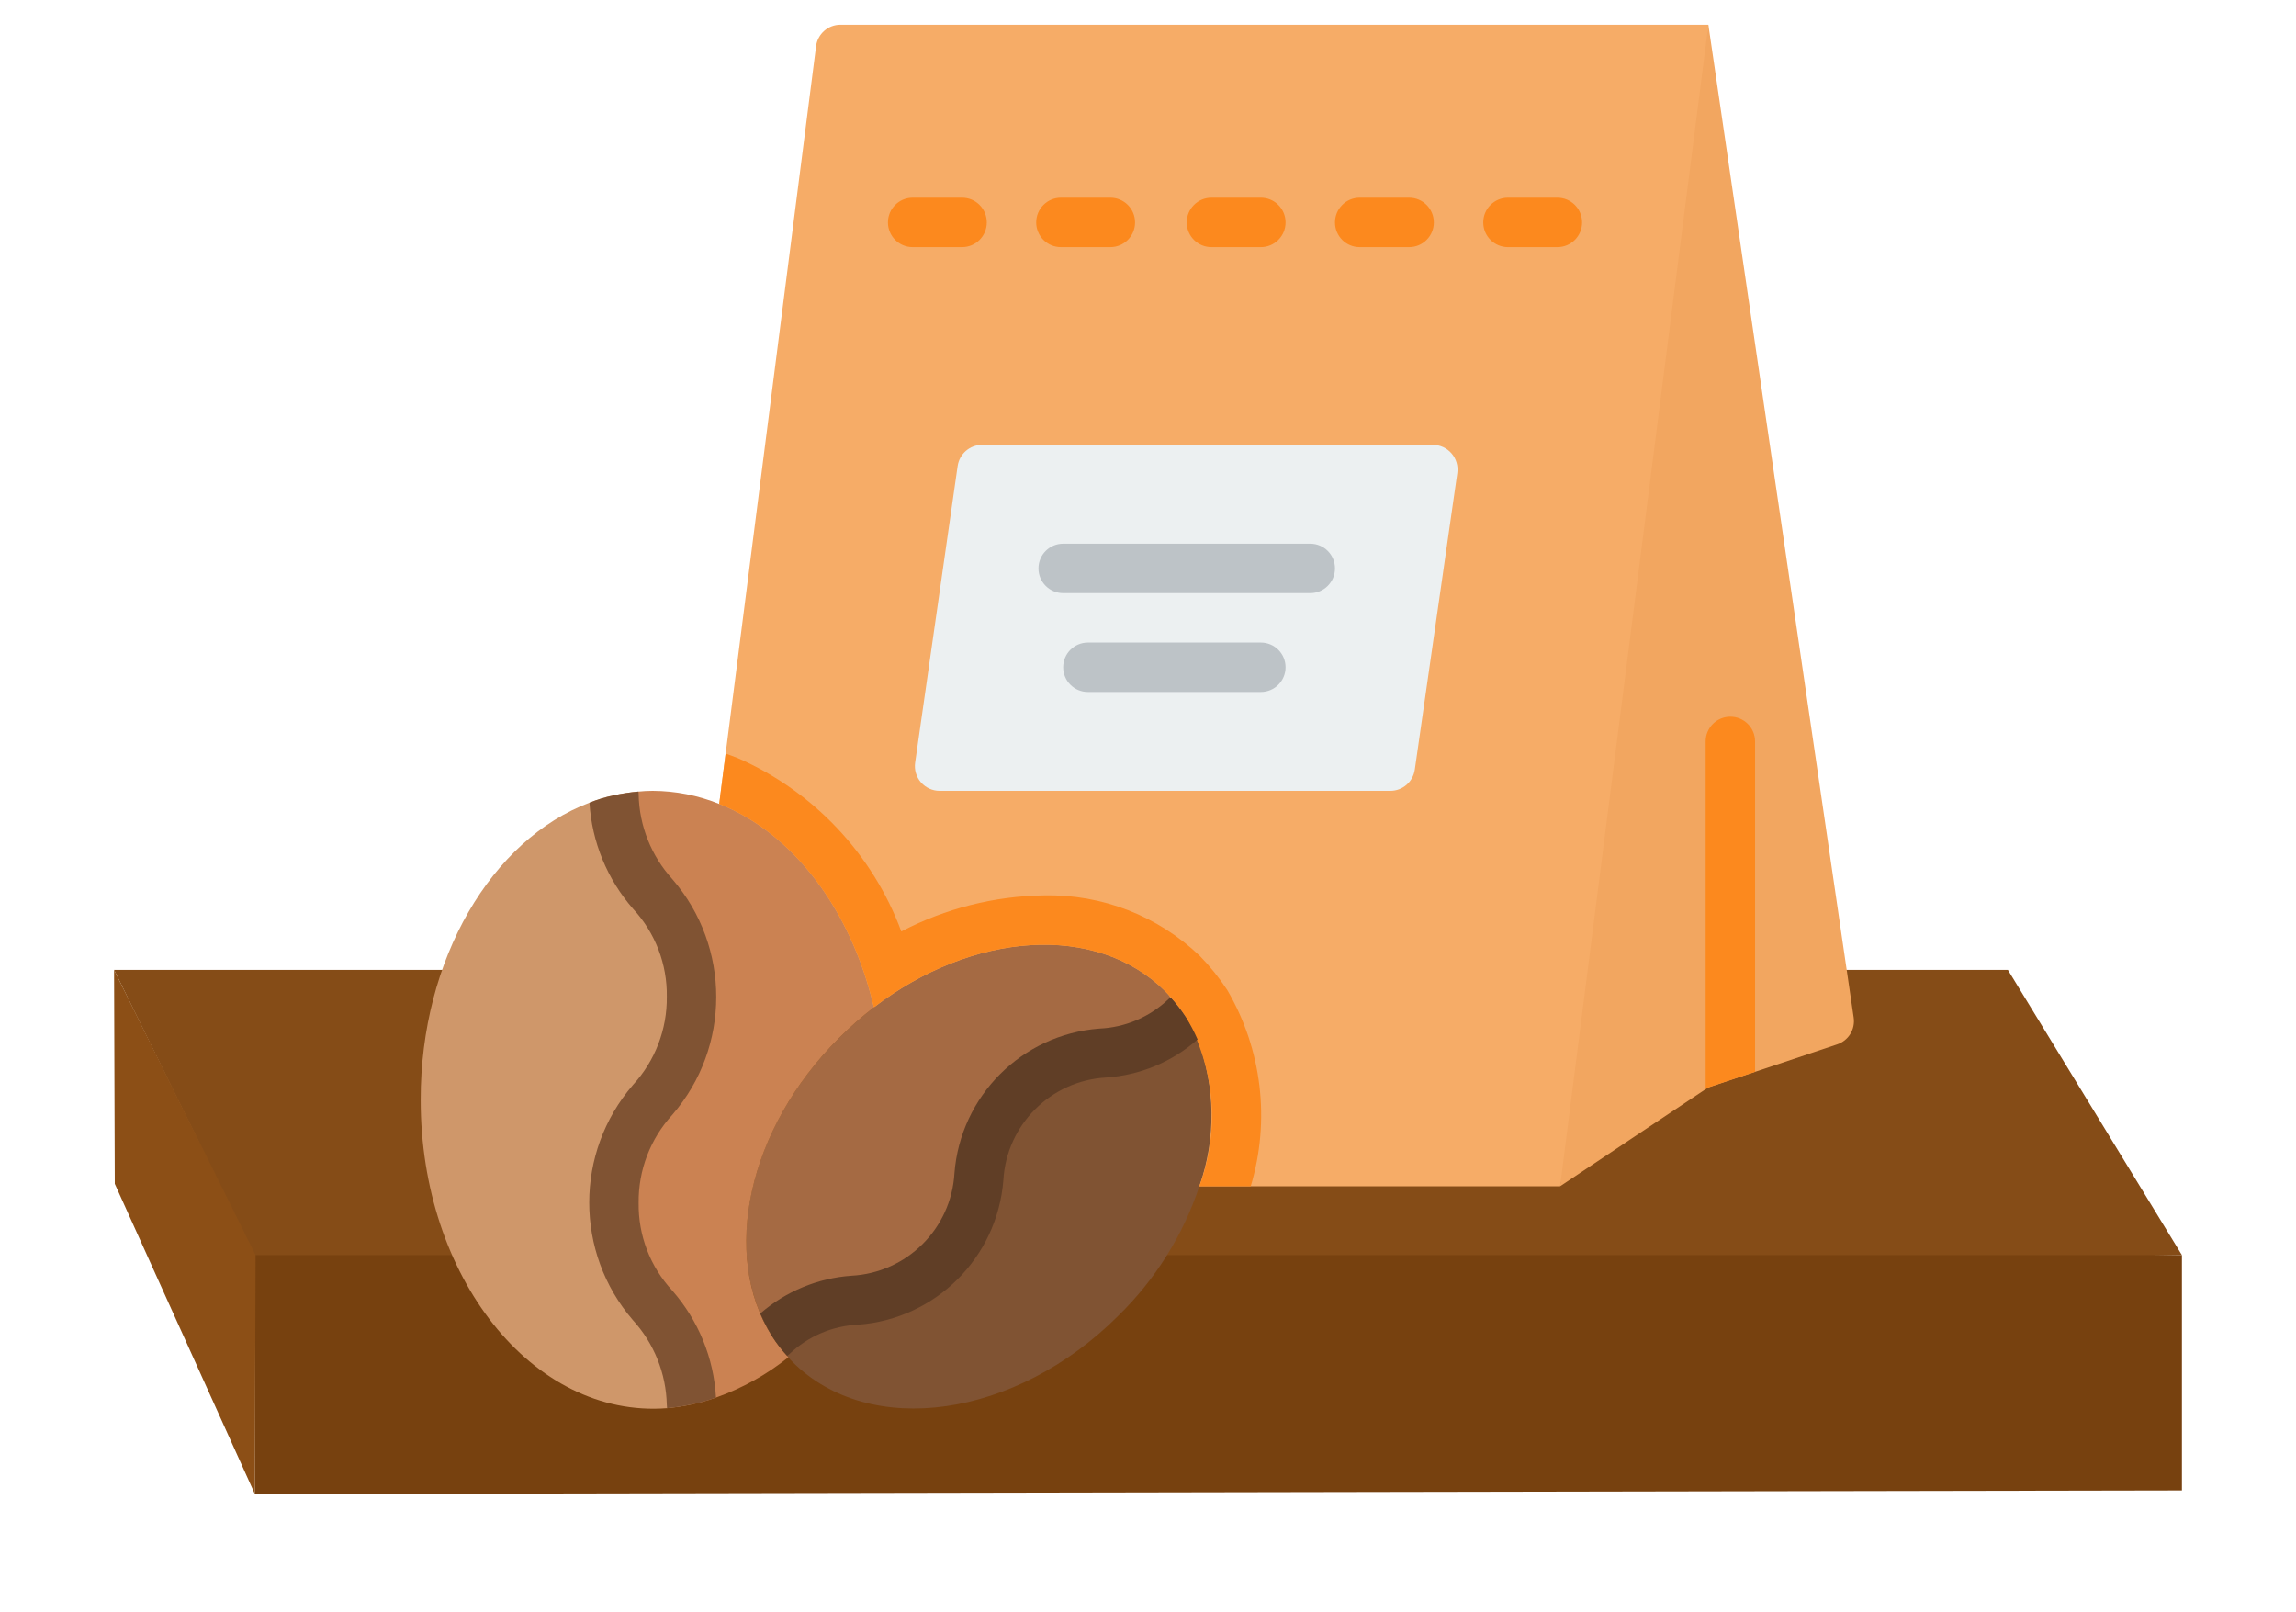 <svg width="322" height="226" viewBox="0 0 322 226" fill="none" xmlns="http://www.w3.org/2000/svg">
<g id="orangebag__shelf">
<g id="upper_shlef" filter="url(#filter0_d)">
<path id="Rectangle 10" d="M35.744 163L306 167V200L35.744 200.5V163Z" fill="#77410F"/>
<path id="Rectangle 11" d="M16 127H281.594L306 167H35.644L16 127Z" fill="#854C17"/>
<path id="Rectangle 12" d="M16 127L35.843 167L35.743 200.5L16.099 157L16 127Z" fill="#8C4F16"/>
</g>
<g id="redBag" clip-path="url(#clip0)">
<g id="redBag_2">
<g id="066   Coffee Beans">
<path id="Shape" d="M122.558 141.255L100.864 112.733L114.449 6.481C114.666 4.753 116.138 3.459 117.879 3.466L239.588 3.466L235.742 97.034L218.795 166.345H168.199L122.558 141.255Z" fill="#F6AC67"/>
<path id="Shape_2" d="M259.965 142.675C260.217 144.332 259.235 145.929 257.643 146.453L246.138 150.299L239.588 152.483L239.207 152.725L218.795 166.345L239.588 3.466L259.965 142.675Z" fill="#F2A660"/>
<g id="Group">
<path id="Shape_3" d="M246.138 103.966V150.299L239.588 152.483L239.207 152.725V103.966C239.207 102.052 240.758 100.5 242.672 100.5C244.586 100.5 246.138 102.052 246.138 103.966Z" fill="#FC891E"/>
<path id="Shape_4" d="M218.414 34.655H211.483C209.569 34.655 208.017 33.104 208.017 31.19C208.017 29.276 209.569 27.724 211.483 27.724H218.414C220.328 27.724 221.879 29.276 221.879 31.19C221.879 33.104 220.328 34.655 218.414 34.655Z" fill="#FC891E"/>
<path id="Shape_5" d="M197.62 34.655H190.689C188.775 34.655 187.224 33.104 187.224 31.19C187.224 29.276 188.775 27.724 190.689 27.724H197.62C199.534 27.724 201.086 29.276 201.086 31.19C201.086 33.104 199.534 34.655 197.62 34.655Z" fill="#FC891E"/>
<path id="Shape_6" d="M176.827 34.655H169.896C167.982 34.655 166.431 33.104 166.431 31.19C166.431 29.276 167.982 27.724 169.896 27.724H176.827C178.741 27.724 180.293 29.276 180.293 31.19C180.293 33.104 178.741 34.655 176.827 34.655Z" fill="#FC891E"/>
<path id="Shape_7" d="M155.719 34.655H148.788C146.874 34.655 145.322 33.104 145.322 31.19C145.322 29.276 146.874 27.724 148.788 27.724H155.719C157.633 27.724 159.184 29.276 159.184 31.19C159.184 33.104 157.633 34.655 155.719 34.655Z" fill="#FC891E"/>
<path id="Shape_8" d="M134.926 34.655H127.995C126.081 34.655 124.529 33.104 124.529 31.19C124.529 29.276 126.081 27.724 127.995 27.724H134.926C136.84 27.724 138.391 29.276 138.391 31.19C138.391 33.104 136.84 34.655 134.926 34.655Z" fill="#FC891E"/>
</g>
<path id="Shape_9" d="M137.733 62.379C136.007 62.38 134.544 63.65 134.302 65.36L128.342 106.946C128.201 107.94 128.499 108.947 129.158 109.705C129.817 110.463 130.772 110.897 131.776 110.897H194.987C196.713 110.896 198.176 109.626 198.418 107.916L204.379 66.33C204.519 65.336 204.222 64.33 203.564 63.573C202.906 62.815 201.951 62.38 200.948 62.379H137.733Z" fill="#ECF0F1"/>
<path id="Shape_10" d="M166.292 142.606H166.258C157.733 150.715 151.252 144.547 142.727 153.072C134.028 161.736 140.544 168.251 131.845 176.915C123.285 185.44 116.839 179.271 108.28 187.38C107.65 186.359 107.094 185.293 106.616 184.192C101.834 172.929 105.923 157.196 117.74 145.482C119.253 143.97 120.862 142.558 122.558 141.254C136.385 130.65 153.713 129.368 163.381 138.967C163.675 139.242 163.941 139.544 164.178 139.868C164.953 140.725 165.66 141.64 166.292 142.606V142.606Z" fill="#A56A43"/>
<path id="Shape_11" d="M168.199 166.345C165.914 173.219 162.016 179.445 156.832 184.504C142.45 198.886 122.003 201.762 111.191 191.019C110.964 190.806 110.755 190.574 110.567 190.326C110.499 190.266 110.441 190.196 110.394 190.118C109.611 189.269 108.904 188.353 108.28 187.381C116.84 179.271 123.285 185.44 131.845 176.915C140.544 168.251 134.029 161.736 142.727 153.072C151.252 144.547 157.733 150.715 166.258 142.606H166.293C166.922 143.616 167.478 144.67 167.956 145.76C170.472 152.376 170.558 159.671 168.199 166.345V166.345Z" fill="#805333"/>
<path id="Shape_12" d="M86.1 168.667C86.1 182.841 96.636 183.049 96.982 196.911V196.945C95.85 197.186 94.704 197.36 93.551 197.465C74.664 198.921 58.965 178.994 59 154.216C58.965 134.427 69.015 117.689 82.67 112.56C83.779 112.109 84.927 111.761 86.1 111.52C86.447 125.382 96.982 125.59 96.982 139.764C96.982 154.216 86.1 154.216 86.1 168.667Z" fill="#CF976A"/>
<path id="Shape_13" d="M117.74 145.482C104.779 158.34 101.106 176.048 108.279 187.381C108.95 188.43 109.716 189.416 110.567 190.326C107.522 192.765 104.09 194.674 100.413 195.975C99.293 196.378 98.147 196.703 96.982 196.945V196.911C96.635 183.049 86.1 182.841 86.1 168.667C86.1 154.216 96.982 154.216 96.982 139.764C96.982 125.59 86.447 125.382 86.1 111.52C87.232 111.277 88.378 111.103 89.531 111.001C90.199 110.931 90.87 110.897 91.541 110.897C94.737 110.91 97.901 111.533 100.863 112.733C111.225 116.823 119.369 127.566 122.557 141.255C120.862 142.558 119.253 143.971 117.74 145.482V145.482Z" fill="#CB8252"/>
<path id="Shape_14" d="M183.759 83.172H149.104C147.19 83.172 145.638 81.621 145.638 79.707C145.638 77.793 147.19 76.241 149.104 76.241H183.759C185.673 76.241 187.224 77.793 187.224 79.707C187.224 81.621 185.673 83.172 183.759 83.172Z" fill="#BDC3C7"/>
<path id="Shape_15" d="M176.828 97.034H152.569C150.655 97.034 149.104 95.483 149.104 93.569C149.104 91.655 150.655 90.103 152.569 90.103H176.828C178.742 90.103 180.293 91.655 180.293 93.569C180.293 95.483 178.742 97.034 176.828 97.034Z" fill="#BDC3C7"/>
<path id="Shape_16" d="M175.407 166.345H168.199C171.094 158.538 170.397 149.851 166.293 142.606C165.452 141.295 164.476 140.075 163.382 138.967C153.713 129.368 136.385 130.65 122.558 141.254C119.37 127.566 111.226 116.823 100.864 112.733L101.765 105.664L103.428 106.287C114.071 110.943 122.364 119.724 126.405 130.615C132.593 127.383 139.454 125.65 146.435 125.556C154.551 125.379 162.404 128.433 168.268 134.046C169.704 135.511 170.992 137.113 172.115 138.829C176.984 147.146 178.177 157.113 175.407 166.345V166.345Z" fill="#FC891E"/>
<path id="Shape_17" d="M94.279 180.969C97.945 185.144 100.105 190.428 100.413 195.975C99.293 196.378 98.147 196.702 96.982 196.945C95.85 197.186 94.704 197.36 93.551 197.465C93.551 197.326 93.516 197.153 93.516 196.98C93.414 192.586 91.728 188.377 88.769 185.128C80.59 175.651 80.59 161.613 88.769 152.136C91.869 148.768 93.568 144.342 93.516 139.764C93.585 135.21 91.897 130.805 88.803 127.462C85.163 123.312 83.005 118.07 82.669 112.56C83.779 112.109 84.927 111.761 86.1 111.52C87.232 111.277 88.378 111.103 89.531 111C89.56 111.149 89.572 111.3 89.566 111.451C89.668 115.845 91.355 120.054 94.314 123.303C102.493 132.779 102.493 146.818 94.314 156.295C91.213 159.663 89.515 164.088 89.566 168.667C89.498 173.221 91.185 177.626 94.279 180.969V180.969Z" fill="#805333"/>
<path id="Shape_18" d="M167.956 145.76C164.385 148.901 159.878 150.777 155.133 151.097C147.37 151.526 141.165 157.716 140.717 165.478C139.871 176.332 131.23 184.943 120.374 185.752C116.742 185.911 113.291 187.389 110.671 189.91C110.567 189.98 110.498 190.049 110.394 190.118C109.611 189.269 108.904 188.353 108.28 187.381C107.65 186.359 107.094 185.293 106.616 184.192C110.191 181.085 114.679 179.223 119.404 178.89C127.182 178.479 133.407 172.284 133.855 164.508C134.702 153.668 143.322 145.063 154.163 144.235C157.79 144.08 161.238 142.615 163.867 140.111C163.962 140.019 164.066 139.938 164.178 139.868C164.953 140.725 165.66 141.64 166.292 142.606C166.922 143.616 167.478 144.67 167.956 145.76Z" fill="#603E26"/>
</g>
</g>
</g>
</g>
<defs>
<filter id="filter0_d" x="0" y="120" width="322" height="105.5" filterUnits="userSpaceOnUse" color-interpolation-filters="sRGB">
<feFlood flood-opacity="0" result="BackgroundImageFix"/>
<feColorMatrix in="SourceAlpha" type="matrix" values="0 0 0 0 0 0 0 0 0 0 0 0 0 0 0 0 0 0 127 0"/>
<feOffset dy="9"/>
<feGaussianBlur stdDeviation="8"/>
<feColorMatrix type="matrix" values="0 0 0 0 0 0 0 0 0 0 0 0 0 0 0 0 0 0 0.25 0"/>
<feBlend mode="normal" in2="BackgroundImageFix" result="effect1_dropShadow"/>
<feBlend mode="normal" in="SourceGraphic" in2="effect1_dropShadow" result="shape"/>
</filter>
<clipPath id="clip0">
<rect width="201" height="201" fill="white" transform="translate(59)"/>
</clipPath>
</defs>
</svg>
